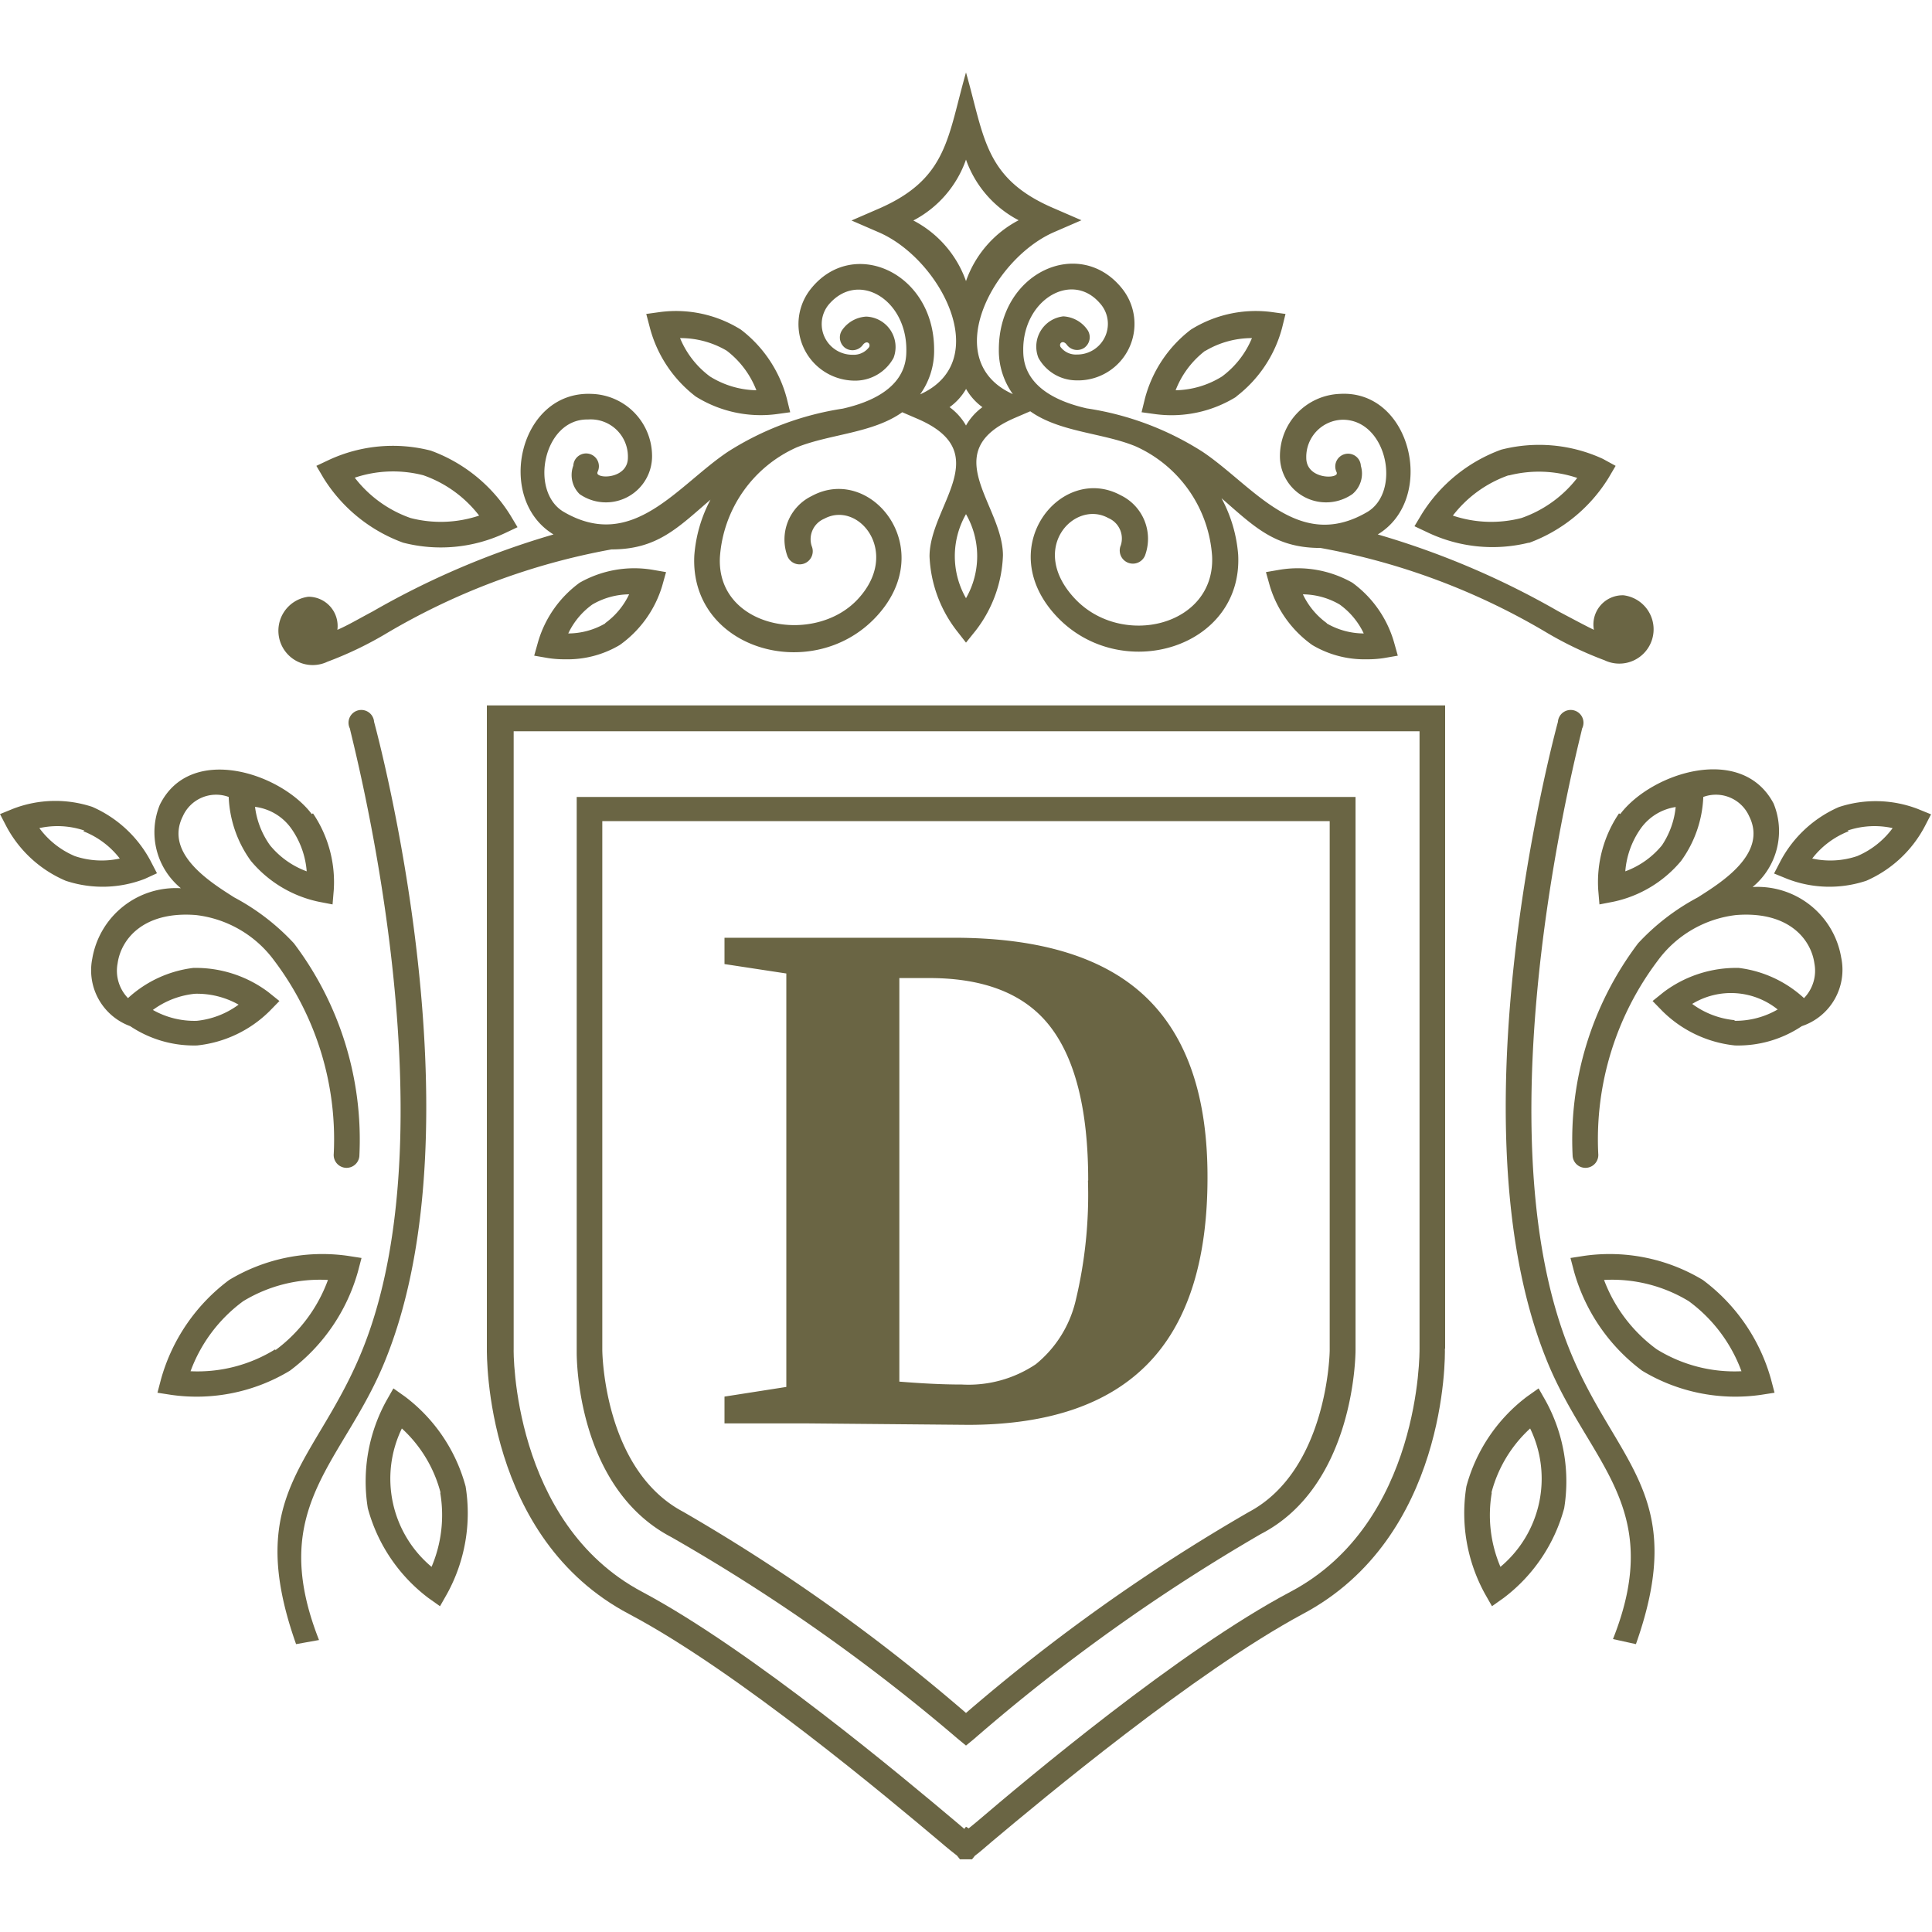 <svg id="logo" xmlns="http://www.w3.org/2000/svg" viewBox="0 0 80 80"><defs><style>.cls-1{fill:#6a6544;}</style></defs><title>logo</title><path class="cls-1" d="M59.84,55.85V29.21H20.16V55.84c0,.32-.09,7.85,5.9,11,4.48,2.37,10.78,7.67,12.85,9.41.36.31.58.48.72.59l.12.15h.5l.12-.15c.14-.1.35-.28.71-.59,2.07-1.74,8.38-7,12.85-9.41,6-3.17,5.91-10.7,5.9-11M53.44,65.91c-4.58,2.42-10.95,7.78-13,9.53l-.33.27L40,75.64l-.07.09-.33-.28c-2.09-1.76-8.46-7.11-13-9.53-5.4-2.86-5.34-10-5.33-10.06V30.28H58.78V55.86C58.78,55.93,58.85,63.05,53.44,65.91Z"/><path class="cls-1" d="M23.88,33v23c0,.23,0,5.6,3.92,7.65A77,77,0,0,1,39.66,72l.34.28.34-.28a77,77,0,0,1,11.87-8.48c3.87-2,3.92-7.4,3.92-7.62V33ZM51.71,62.61A76.28,76.28,0,0,0,40,70.93a76.33,76.33,0,0,0-11.71-8.33C25,60.86,24.94,56,24.94,55.9V34H55.06V55.93S55,60.86,51.71,62.61Z"/><path class="cls-1" d="M51.19,16.42a5.28,5.28,0,0,0,1.9-2.85l.14-.57-.58-.08a5.07,5.07,0,0,0-3.34.73,5.28,5.28,0,0,0-1.9,2.85l-.14.57.58.08a5.08,5.08,0,0,0,3.34-.72m-1.28-1.9A3.77,3.77,0,0,1,51.84,14a3.76,3.76,0,0,1-1.24,1.59,3.76,3.76,0,0,1-1.92.57A3.78,3.78,0,0,1,49.91,14.52Zm13.4,7.95A6.51,6.51,0,0,0,66.6,19.8l.3-.51L66.37,19a6.3,6.3,0,0,0-4.21-.38,6.5,6.5,0,0,0-3.29,2.67l-.3.5.53.25A6.25,6.25,0,0,0,63.31,22.47Zm-.84-2.79a5,5,0,0,1,2.84.1A5,5,0,0,1,63,21.45a5,5,0,0,1-2.84-.1A5,5,0,0,1,62.47,19.68ZM56,24.13a4.58,4.58,0,0,0-3-.54l-.58.1.16.57a4.64,4.64,0,0,0,1.76,2.45,4.23,4.23,0,0,0,2.25.59,4.4,4.4,0,0,0,.71-.05l.58-.1-.16-.57A4.64,4.64,0,0,0,56,24.13Zm-1.05,1.68a3.11,3.11,0,0,1-1-1.2,3.08,3.08,0,0,1,1.52.42,3.11,3.11,0,0,1,1,1.2A3.08,3.08,0,0,1,54.93,25.81ZM28.81,16.42a5.28,5.28,0,0,1-1.9-2.85L26.76,13l.58-.08a5.07,5.07,0,0,1,3.34.73,5.28,5.28,0,0,1,1.9,2.85l.14.57-.58.08A5.08,5.08,0,0,1,28.81,16.42Zm1.28-1.9A3.77,3.77,0,0,0,28.16,14a3.76,3.76,0,0,0,1.24,1.59,3.76,3.76,0,0,0,1.92.57A3.78,3.78,0,0,0,30.09,14.52Zm-13.4,7.95A6.51,6.51,0,0,1,13.4,19.8l-.3-.51.53-.25a6.3,6.3,0,0,1,4.21-.38,6.5,6.5,0,0,1,3.29,2.67l.3.5-.53.25A6.25,6.25,0,0,1,16.69,22.47Zm.84-2.79a5,5,0,0,0-2.84.1A5,5,0,0,0,17,21.45a5,5,0,0,0,2.84-.1A5,5,0,0,0,17.53,19.68ZM24,24.13a4.58,4.58,0,0,1,3-.54l.58.1-.16.57a4.64,4.64,0,0,1-1.76,2.45,4.23,4.23,0,0,1-2.25.59,4.4,4.4,0,0,1-.71-.05l-.58-.1.16-.57A4.64,4.64,0,0,1,24,24.13Zm1.05,1.68a3.11,3.11,0,0,0,1-1.2,3.08,3.08,0,0,0-1.52.42,3.11,3.11,0,0,0-1,1.2A3.08,3.08,0,0,0,25.07,25.81ZM40,6.61a4.53,4.53,0,0,0,2.18,2.51A4.53,4.53,0,0,0,40,11.64a4.53,4.53,0,0,0-2.18-2.51A4.53,4.53,0,0,0,40,6.61Zm0,20,.41-.51A5.39,5.39,0,0,0,41.53,23c0-2.1-2.77-4.28.48-5.69l.65-.28c1.22.87,3,.89,4.36,1.45a5.38,5.38,0,0,1,3.17,4.54c.15,2.91-3.75,3.84-5.69,1.76s0-4.1,1.39-3.33a.92.92,0,0,1,.52,1.13.53.53,0,1,0,1,.43,2,2,0,0,0-1-2.5c-2.46-1.34-5.32,2.16-2.67,5s7.73,1.35,7.53-2.54a5.87,5.87,0,0,0-.69-2.34c1.36,1.18,2.21,2.06,4.1,2.06a28.13,28.13,0,0,1,9.39,3.52,15,15,0,0,0,2.37,1.13,1.42,1.42,0,1,0,.79-2.69A1.21,1.21,0,0,0,66,26.08c-.41-.2-.91-.47-1.46-.76a34.08,34.08,0,0,0-7.49-3.19c2.44-1.47,1.4-6-1.57-5.82A2.58,2.58,0,0,0,53,18.94a1.91,1.91,0,0,0,3,1.52,1.11,1.11,0,0,0,.35-1.17.53.53,0,1,0-1,.27.16.16,0,0,1,0,.07c-.12.21-1.26.16-1.26-.67a1.54,1.54,0,0,1,1.51-1.58c1.84,0,2.44,3,1,3.83-2.86,1.66-4.7-1.09-6.8-2.5A12.29,12.29,0,0,0,45,16.91c-2.63-.6-2.63-2-2.63-2.44,0-2.06,2-3.25,3.16-1.93a1.27,1.27,0,0,1-.94,2.14.79.79,0,0,1-.68-.32c-.07-.16.11-.29.26-.09a.53.53,0,0,0,.73.13.54.54,0,0,0,.13-.74,1.3,1.3,0,0,0-1-.56A1.26,1.26,0,0,0,43,14.82a1.81,1.81,0,0,0,1.55.93,2.34,2.34,0,0,0,1.89-3.83c-1.75-2.14-5.08-.65-5.08,2.55a3.09,3.09,0,0,0,.58,1.85c-3.07-1.38-.83-5.61,1.71-6.71l1.13-.49-1.13-.49C40.76,7.4,40.77,5.69,40,3c-.77,2.69-.76,4.4-3.61,5.64l-1.13.49,1.13.49c2.55,1.1,4.78,5.33,1.71,6.71a3.09,3.09,0,0,0,.58-1.85c0-3.2-3.34-4.68-5.08-2.55a2.34,2.34,0,0,0,1.89,3.83A1.81,1.81,0,0,0,37,14.82a1.26,1.26,0,0,0-1.13-1.71,1.3,1.3,0,0,0-1,.56.54.54,0,0,0,.13.74.53.53,0,0,0,.73-.13c.15-.2.33-.07.26.09a.79.79,0,0,1-.68.32,1.27,1.27,0,0,1-.94-2.14c1.21-1.32,3.16-.14,3.16,1.93,0,.45,0,1.84-2.63,2.44a12.29,12.29,0,0,0-4.75,1.78c-2.1,1.4-3.94,4.16-6.8,2.5-1.45-.84-.85-3.87,1-3.83A1.54,1.54,0,0,1,26,18.95c0,.83-1.13.89-1.26.67a.17.17,0,0,1,0-.07.53.53,0,1,0-1-.27A1.11,1.11,0,0,0,24,20.46a1.91,1.91,0,0,0,3-1.52,2.58,2.58,0,0,0-2.51-2.63c-3-.13-4,4.35-1.57,5.82a34.08,34.08,0,0,0-7.49,3.19c-.55.29-1,.56-1.46.76a1.21,1.21,0,0,0-1.2-1.37,1.42,1.42,0,1,0,.79,2.69,15,15,0,0,0,2.37-1.13,28.13,28.13,0,0,1,9.39-3.52c1.89,0,2.74-.89,4.1-2.06A5.87,5.87,0,0,0,28.75,23c-.2,3.9,4.9,5.36,7.53,2.54s-.21-6.34-2.67-5a2,2,0,0,0-1,2.5.53.53,0,1,0,1-.43.92.92,0,0,1,.52-1.13c1.42-.77,3.19,1.39,1.39,3.33S29.66,26,29.81,23.07A5.38,5.38,0,0,1,33,18.52c1.37-.55,3.14-.58,4.36-1.45l.65.28c3.25,1.41.48,3.59.48,5.69a5.39,5.39,0,0,0,1.12,3.07Zm0-5.32a3.5,3.5,0,0,1,0,3.48,3.5,3.5,0,0,1,0-3.48Zm0-5.19a2.4,2.4,0,0,0,.68.76,2.41,2.41,0,0,0-.68.76,2.41,2.41,0,0,0-.68-.76A2.4,2.4,0,0,0,40,16.11Z"/><path class="cls-1" d="M39.49,38.83q5.38,0,7.95,2.45T50,48.76q0,5.17-2.46,7.7T40.11,59l-6.69-.06H30V57.83l2.56-.4V40.31L30,39.92V38.83Zm5.57,10.05q0-4.34-1.58-6.38t-5.14-2h-1.1V57.21c1,.08,1.82.12,2.59.12a5,5,0,0,0,3.06-.84,4.81,4.81,0,0,0,1.65-2.63A18.75,18.75,0,0,0,45.05,48.88Z"/><path class="cls-1" d="M61.49,66l.29.51.48-.34a6.9,6.9,0,0,0,2.51-3.72A6.93,6.93,0,0,0,64,58l-.29-.51-.48.34a6.91,6.91,0,0,0-2.51,3.72A6.93,6.93,0,0,0,61.49,66m.27-4.2a5.47,5.47,0,0,1,1.6-2.65,4.76,4.76,0,0,1-1.23,5.73A5.47,5.47,0,0,1,61.77,61.82ZM70.51,53a7.48,7.48,0,0,0-4.9-1l-.58.09.15.57A7.73,7.73,0,0,0,68,56.76a7.47,7.47,0,0,0,4.9,1l.58-.09-.15-.57A7.71,7.71,0,0,0,70.51,53ZM68.6,55.87A6.3,6.3,0,0,1,66.42,53a6.11,6.11,0,0,1,3.51.88,6.29,6.29,0,0,1,2.18,2.9A6.11,6.11,0,0,1,68.6,55.87Zm-1.81,12C69,62.3,65.7,60.54,64,56.21c-3.91-9.84.33-25.65.51-26.32a.53.53,0,1,1,1,.28c0,.16-4.33,16.13-.55,25.64,1.9,4.78,5,6,2.78,12.27ZM74,36.39a4.84,4.84,0,0,0,3.28.08,5,5,0,0,0,2.41-2.23l.27-.52-.54-.22a4.87,4.87,0,0,0-3.28-.08,5,5,0,0,0-2.41,2.23l-.27.52Zm2.51-2a3.48,3.48,0,0,1,1.86-.1,3.53,3.53,0,0,1-1.47,1.16,3.48,3.48,0,0,1-1.86.1A3.52,3.52,0,0,1,76.55,34.42Zm-9.47-.71a5.08,5.08,0,0,0-.86,3.18l.05.59.57-.11a5,5,0,0,0,2.81-1.69A4.84,4.84,0,0,0,70.53,33a1.51,1.51,0,0,1,1.9.8c.78,1.56-1.19,2.76-2.13,3.36a9.35,9.35,0,0,0-2.47,1.9,13.49,13.49,0,0,0-2.71,8.82.53.53,0,0,0,1.06-.11,12.28,12.28,0,0,1,2.47-8,4.69,4.69,0,0,1,3.24-1.88c2.17-.17,3.1,1,3.24,2a1.63,1.63,0,0,1-.43,1.44A4.86,4.86,0,0,0,72,40.08a5,5,0,0,0-3.11,1l-.46.37.41.42a5,5,0,0,0,3,1.42,4.74,4.74,0,0,0,2.77-.8,2.46,2.46,0,0,0,1.63-2.84,3.51,3.51,0,0,0-3.67-2.92,3,3,0,0,0,.87-3.46C72.12,30.78,68.38,32,67.09,33.71Zm4.76,8.56a3.52,3.52,0,0,1-1.73-.67,3.09,3.09,0,0,1,3.54.23A3.49,3.49,0,0,1,71.85,42.27Zm-2.41-8.86A3.47,3.47,0,0,1,68.82,35a3.53,3.53,0,0,1-1.52,1.08,3.55,3.55,0,0,1,.63-1.76A2.17,2.17,0,0,1,69.44,33.41Z"/><path class="cls-1" d="M18.51,66l-.29.51-.48-.34a6.9,6.9,0,0,1-2.51-3.72A6.93,6.93,0,0,1,16,58l.29-.51.48.34a6.91,6.91,0,0,1,2.51,3.72A6.93,6.93,0,0,1,18.51,66Zm-.27-4.2a5.47,5.47,0,0,0-1.6-2.65,4.76,4.76,0,0,0,1.23,5.73A5.47,5.47,0,0,0,18.23,61.82ZM9.49,53a7.48,7.48,0,0,1,4.9-1l.58.09-.15.57A7.73,7.73,0,0,1,12,56.76a7.47,7.47,0,0,1-4.9,1l-.58-.09.15-.57A7.71,7.71,0,0,1,9.49,53Zm1.91,2.91A6.3,6.3,0,0,0,13.58,53a6.11,6.11,0,0,0-3.51.88,6.29,6.29,0,0,0-2.18,2.9A6.11,6.11,0,0,0,11.4,55.87Zm1.81,12C11,62.3,14.3,60.54,16,56.21c3.91-9.84-.33-25.65-.51-26.32a.53.53,0,1,0-1,.28c0,.16,4.33,16.13.55,25.64-1.9,4.78-5,6-2.78,12.27ZM6,36.39a4.84,4.84,0,0,1-3.28.08A5,5,0,0,1,.27,34.23L0,33.71l.54-.22a4.87,4.87,0,0,1,3.28-.08,5,5,0,0,1,2.41,2.23l.27.52Zm-2.51-2a3.48,3.48,0,0,0-1.86-.1,3.53,3.53,0,0,0,1.47,1.16,3.48,3.48,0,0,0,1.86.1A3.52,3.52,0,0,0,3.45,34.42Zm9.47-.71a5.08,5.08,0,0,1,.86,3.18l-.05.59-.57-.11a5,5,0,0,1-2.81-1.69A4.84,4.84,0,0,1,9.47,33a1.51,1.51,0,0,0-1.9.8c-.78,1.56,1.19,2.76,2.13,3.36a9.35,9.35,0,0,1,2.47,1.9,13.49,13.49,0,0,1,2.71,8.82.53.53,0,0,1-1.06-.11,12.27,12.27,0,0,0-2.47-8,4.69,4.69,0,0,0-3.24-1.88c-2.17-.17-3.1,1-3.24,2a1.63,1.63,0,0,0,.43,1.44A4.86,4.86,0,0,1,8,40.08a5,5,0,0,1,3.11,1l.46.37-.41.42a5,5,0,0,1-3,1.42,4.74,4.74,0,0,1-2.77-.8A2.46,2.46,0,0,1,3.82,39.7a3.51,3.51,0,0,1,3.67-2.92,3,3,0,0,1-.87-3.46C7.88,30.78,11.62,32,12.91,33.71ZM8.15,42.27a3.52,3.52,0,0,0,1.73-.67,3.5,3.5,0,0,0-1.81-.45,3.52,3.52,0,0,0-1.74.67A3.49,3.49,0,0,0,8.15,42.27Zm2.41-8.86A3.47,3.47,0,0,0,11.18,35a3.53,3.53,0,0,0,1.52,1.08,3.55,3.55,0,0,0-.63-1.76A2.17,2.17,0,0,0,10.56,33.41Z"/></svg>